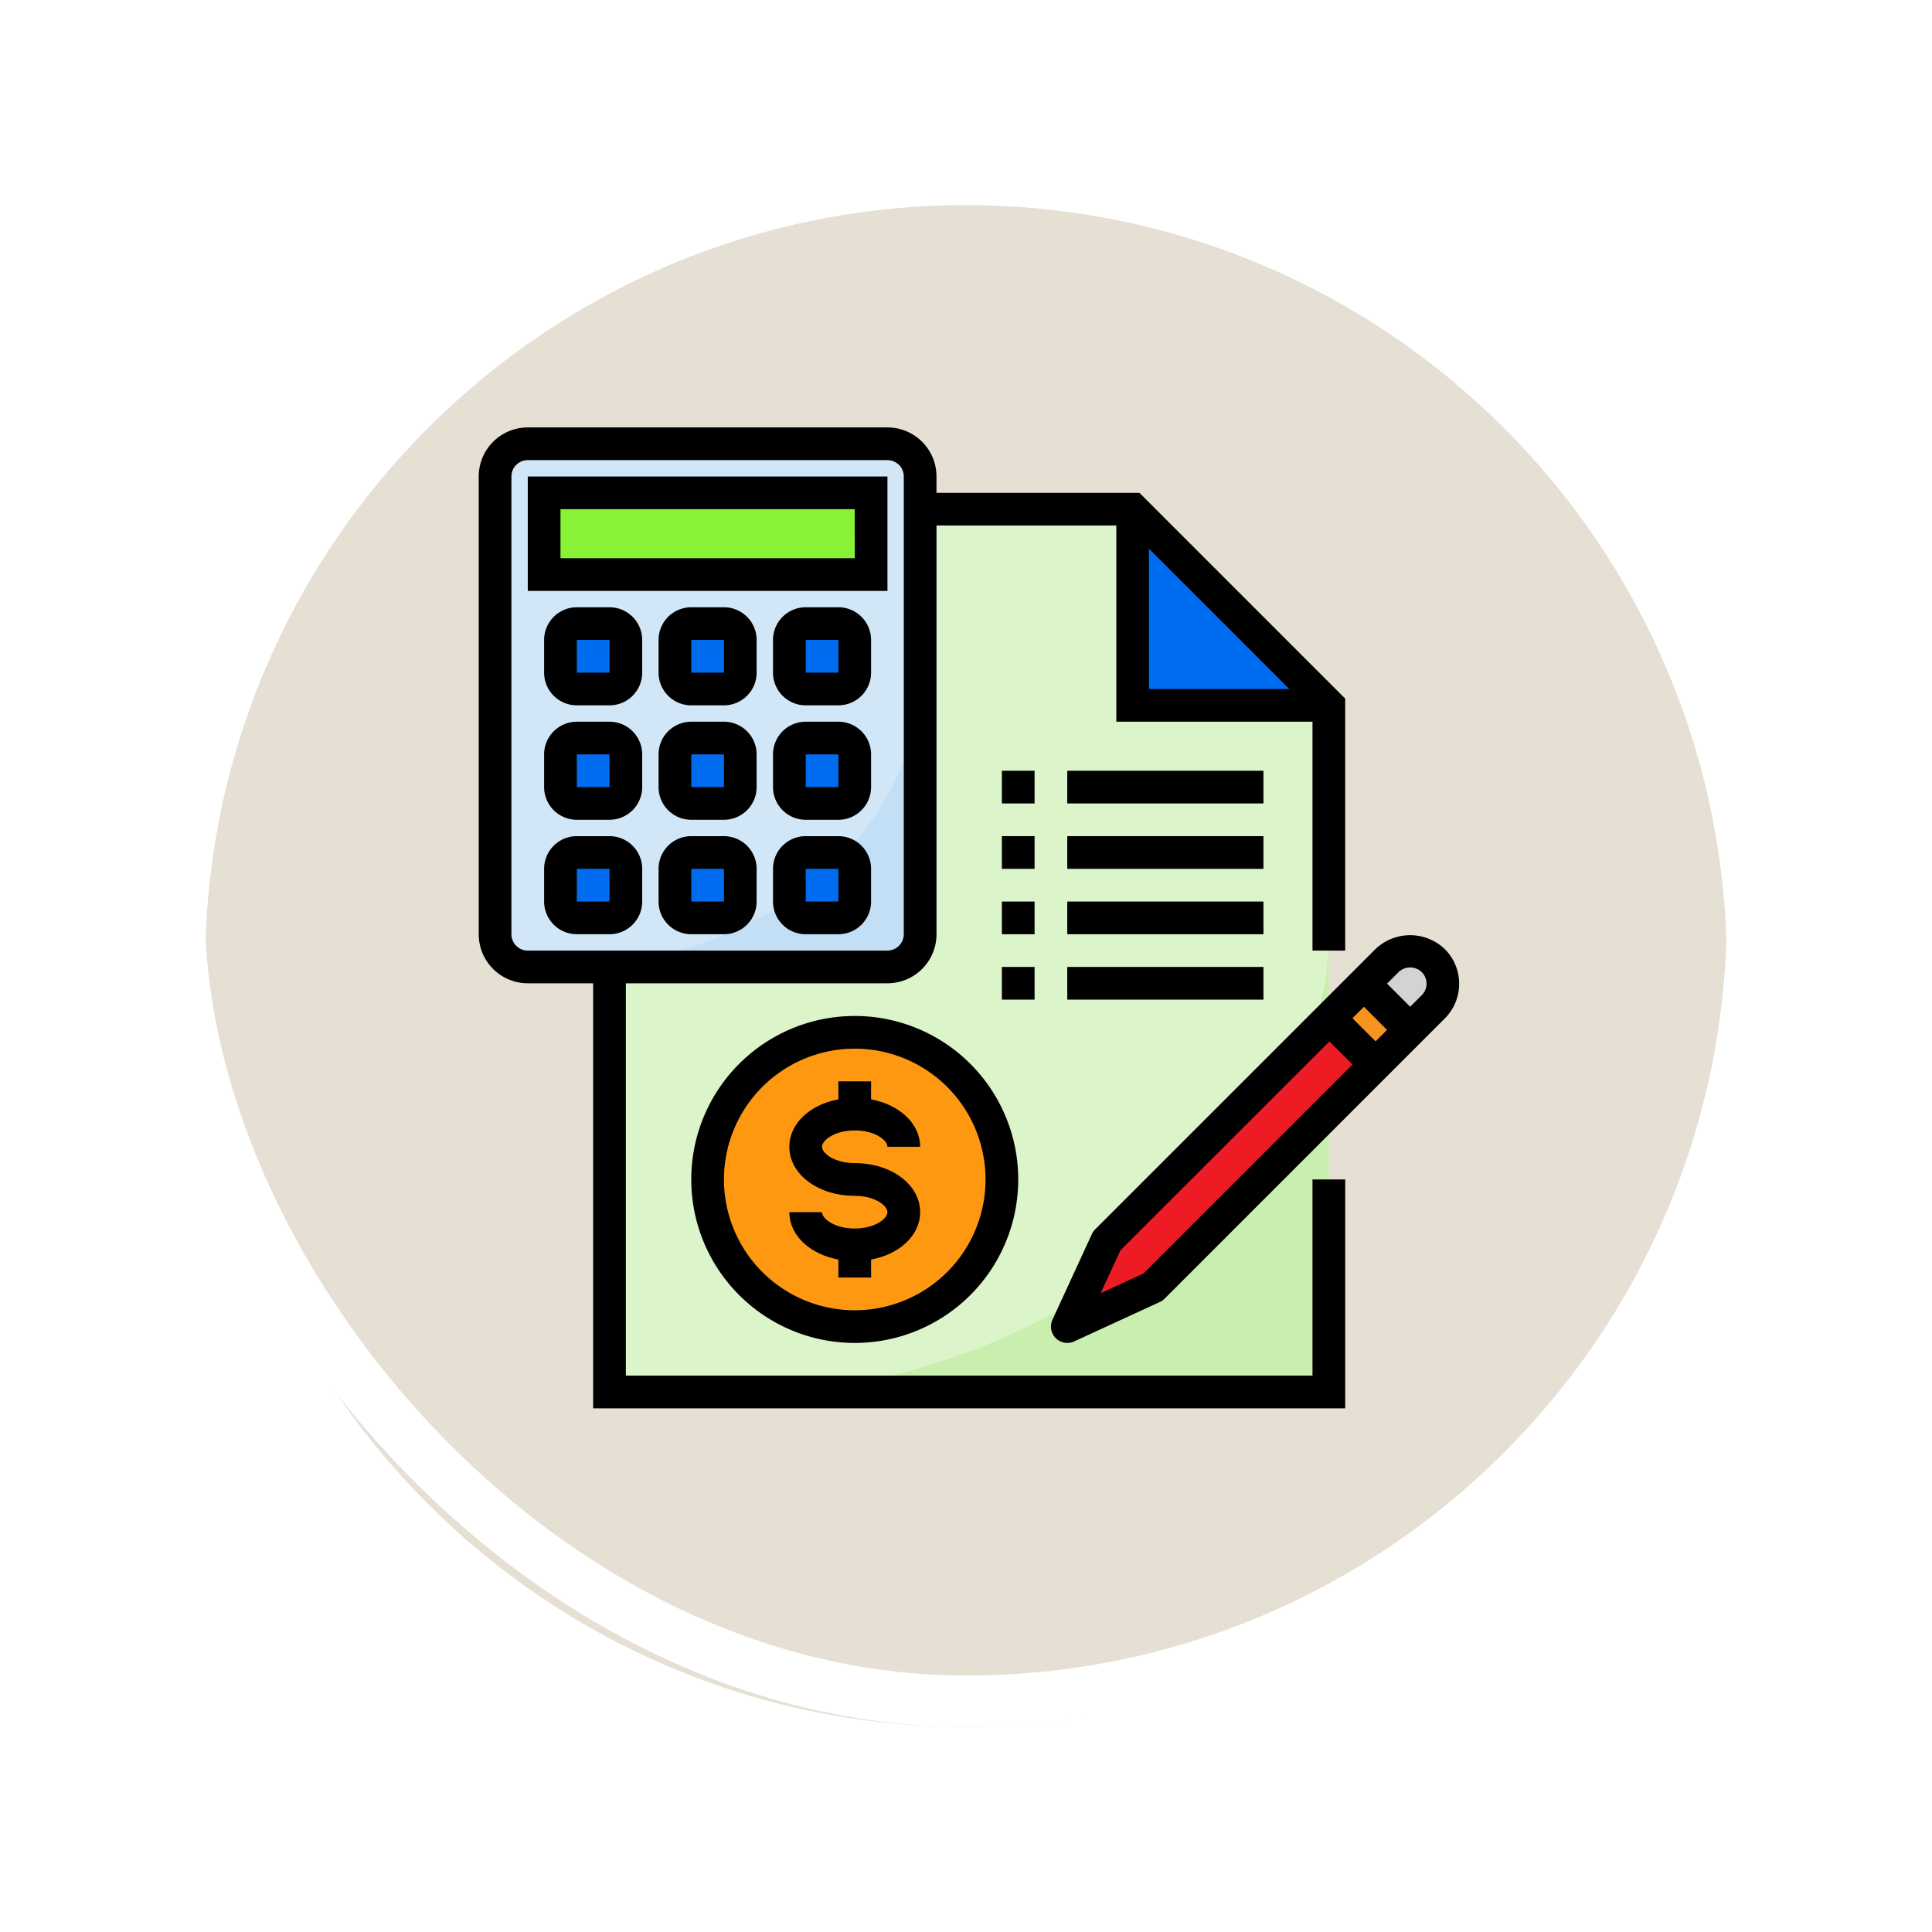 <svg xmlns="http://www.w3.org/2000/svg" xmlns:xlink="http://www.w3.org/1999/xlink" width="113" height="113" viewBox="0 0 113 113">
  <defs>
    <filter id="Trazado_896985" x="0" y="0" width="113" height="113" filterUnits="userSpaceOnUse">
      <feOffset dy="3" input="SourceAlpha"/>
      <feGaussianBlur stdDeviation="3" result="blur"/>
      <feFlood flood-opacity="0.161"/>
      <feComposite operator="in" in2="blur"/>
      <feComposite in="SourceGraphic"/>
    </filter>
  </defs>
  <g id="Grupo_1117973" data-name="Grupo 1117973" transform="translate(-1011.051 -5525)">
    <g id="Grupo_1117971" data-name="Grupo 1117971" transform="translate(515 3362)">
      <g id="Grupo_1113419" data-name="Grupo 1113419" transform="translate(170.16 -1683)">
        <g id="Grupo_1111318" data-name="Grupo 1111318" transform="translate(-5.891)">
          <g id="Grupo_1109826" data-name="Grupo 1109826" transform="translate(340.781 3852)">
            <g id="Grupo_1098742" data-name="Grupo 1098742">
              <g transform="matrix(1, 0, 0, 1, -9, -6)" filter="url(#Trazado_896985)">
                <g id="Trazado_896985-2" data-name="Trazado 896985" transform="translate(9 6)" fill="#e2dacc" opacity="0.859">
                  <path d="M 47.5 93.5 C 41.289 93.5 35.265 92.284 29.595 89.886 C 24.118 87.569 19.198 84.252 14.973 80.027 C 10.748 75.802 7.431 70.882 5.114 65.405 C 2.716 59.735 1.5 53.711 1.5 47.5 C 1.5 41.289 2.716 35.265 5.114 29.595 C 7.431 24.118 10.748 19.198 14.973 14.973 C 19.198 10.748 24.118 7.431 29.595 5.114 C 35.265 2.716 41.289 1.5 47.5 1.5 C 53.711 1.5 59.735 2.716 65.405 5.114 C 70.882 7.431 75.802 10.748 80.027 14.973 C 84.252 19.198 87.569 24.118 89.886 29.595 C 92.284 35.265 93.5 41.289 93.5 47.5 C 93.5 53.711 92.284 59.735 89.886 65.405 C 87.569 70.882 84.252 75.802 80.027 80.027 C 75.802 84.252 70.882 87.569 65.405 89.886 C 59.735 92.284 53.711 93.5 47.5 93.5 Z" stroke="none"/>
                  <path d="M 47.5 3 C 41.491 3 35.664 4.176 30.179 6.496 C 24.881 8.737 20.121 11.946 16.034 16.034 C 11.946 20.121 8.737 24.881 6.496 30.179 C 4.176 35.664 3 41.491 3 47.5 C 3 53.509 4.176 59.336 6.496 64.821 C 8.737 70.119 11.946 74.879 16.034 78.966 C 20.121 83.054 24.881 86.263 30.179 88.504 C 35.664 90.824 41.491 92 47.5 92 C 53.509 92 59.336 90.824 64.82 88.504 C 70.119 86.263 74.878 83.054 78.966 78.966 C 83.054 74.879 86.263 70.119 88.504 64.821 C 90.824 59.336 92 53.509 92 47.5 C 92 41.491 90.824 35.664 88.504 30.179 C 86.263 24.881 83.054 20.121 78.966 16.034 C 74.878 11.946 70.119 8.737 64.82 6.496 C 59.336 4.176 53.509 3 47.5 3 M 47.5 0 C 73.733 0 95 21.266 95 47.5 L 95 47.5 C 95 73.734 73.733 95 47.5 95 C 21.266 95 0 73.734 0 47.5 L 0 47.5 C 0 21.266 21.266 0 47.5 0 Z" stroke="none" fill="#fff"/>
                </g>
              </g>
              <g id="Rectángulo_400907" data-name="Rectángulo 400907" transform="translate(0 0)" fill="none" stroke="#fff" stroke-width="3">
                <rect width="95" height="95" rx="47.5" stroke="none"/>
                <rect x="1.5" y="1.5" width="92" height="92" rx="46" fill="none"/>
              </g>
            </g>
          </g>
        </g>
      </g>
    </g>
    <g id="ina1" transform="translate(1039.051 5550)">
      <path id="Trazado_910452" data-name="Trazado 910452" d="M94.6,40H64V91.635h42.073V51.474H94.6Zm0,0" transform="translate(-56.35 -35.219)" fill="#dcf4ca"/>
      <path id="Trazado_910453" data-name="Trazado 910453" d="M136,274.774h33.467V248C169.467,261.742,152.384,274.774,136,274.774Zm0,0" transform="translate(-119.745 -218.358)" fill="#c9eeae"/>
      <path id="Trazado_910454" data-name="Trazado 910454" d="M9.912,8H30.949a1.913,1.913,0,0,1,1.912,1.912V36.686A1.913,1.913,0,0,1,30.949,38.6H9.912A1.913,1.913,0,0,1,8,36.686V9.912A1.913,1.913,0,0,1,9.912,8Zm0,0" transform="translate(-7.044 -7.044)" fill="#d1e7f8"/>
      <path id="Trazado_910455" data-name="Trazado 910455" d="M320,51.474h11.474L320,40Zm0,0" transform="translate(-281.752 -35.219)" fill="#006df0"/>
      <path id="Trazado_910456" data-name="Trazado 910456" d="M32,32H51.124v4.781H32Zm0,0" transform="translate(-28.175 -28.175)" fill="#88f236"/>
      <g id="Grupo_1117972" data-name="Grupo 1117972" transform="translate(4.781 11.474)">
        <path id="Trazado_910457" data-name="Trazado 910457" d="M40.956,96h1.912a.956.956,0,0,1,.956.956v1.912a.956.956,0,0,1-.956.956H40.956A.956.956,0,0,1,40,98.869V96.956A.956.956,0,0,1,40.956,96Zm0,0" transform="translate(-40 -96)" fill="#006df0"/>
        <path id="Trazado_910458" data-name="Trazado 910458" d="M96.956,96h1.912a.956.956,0,0,1,.956.956v1.912a.956.956,0,0,1-.956.956H96.956A.956.956,0,0,1,96,98.869V96.956A.956.956,0,0,1,96.956,96Zm0,0" transform="translate(-89.307 -96)" fill="#006df0"/>
        <path id="Trazado_910459" data-name="Trazado 910459" d="M152.956,96h1.912a.956.956,0,0,1,.956.956v1.912a.956.956,0,0,1-.956.956h-1.912a.956.956,0,0,1-.956-.956V96.956A.956.956,0,0,1,152.956,96Zm0,0" transform="translate(-138.613 -96)" fill="#006df0"/>
        <path id="Trazado_910460" data-name="Trazado 910460" d="M40.956,152h1.912a.956.956,0,0,1,.956.956v1.912a.956.956,0,0,1-.956.956H40.956a.956.956,0,0,1-.956-.956v-1.912A.956.956,0,0,1,40.956,152Zm0,0" transform="translate(-40 -145.307)" fill="#006df0"/>
        <path id="Trazado_910461" data-name="Trazado 910461" d="M96.956,152h1.912a.956.956,0,0,1,.956.956v1.912a.956.956,0,0,1-.956.956H96.956a.956.956,0,0,1-.956-.956v-1.912A.956.956,0,0,1,96.956,152Zm0,0" transform="translate(-89.307 -145.307)" fill="#006df0"/>
        <path id="Trazado_910462" data-name="Trazado 910462" d="M152.956,152h1.912a.956.956,0,0,1,.956.956v1.912a.956.956,0,0,1-.956.956h-1.912a.956.956,0,0,1-.956-.956v-1.912A.956.956,0,0,1,152.956,152Zm0,0" transform="translate(-138.613 -145.307)" fill="#006df0"/>
        <path id="Trazado_910463" data-name="Trazado 910463" d="M40.956,208h1.912a.956.956,0,0,1,.956.956v1.912a.956.956,0,0,1-.956.956H40.956a.956.956,0,0,1-.956-.956v-1.912A.956.956,0,0,1,40.956,208Zm0,0" transform="translate(-40 -194.613)" fill="#006df0"/>
        <path id="Trazado_910464" data-name="Trazado 910464" d="M96.956,208h1.912a.956.956,0,0,1,.956.956v1.912a.956.956,0,0,1-.956.956H96.956a.956.956,0,0,1-.956-.956v-1.912A.956.956,0,0,1,96.956,208Zm0,0" transform="translate(-89.307 -194.613)" fill="#006df0"/>
      </g>
      <path id="Trazado_910465" data-name="Trazado 910465" d="M437.194,259.5a1.913,1.913,0,0,0-2.7-2.7l-1.352,1.352,2.705,2.705Zm0,0" transform="translate(-381.366 -225.608)" fill="#d1d3d4"/>
      <path id="Trazado_910466" data-name="Trazado 910466" d="M290.308,302.155,288,307.169l5.014-2.308,13.018-13.019-2.7-2.7Zm0,0" transform="translate(-253.577 -254.577)" fill="#ed1c24"/>
      <path id="Trazado_910467" data-name="Trazado 910467" d="M416.234,274.262l2.02-2.019,2.7,2.7-2.02,2.02Zm0,0" transform="translate(-366.484 -239.702)" fill="#f7941d"/>
      <path id="Trazado_910468" data-name="Trazado 910468" d="M129.212,304.606A8.606,8.606,0,1,1,120.606,296,8.606,8.606,0,0,1,129.212,304.606Zm0,0" transform="translate(-98.613 -260.62)" fill="#ff9811"/>
      <path id="Trazado_910469" data-name="Trazado 910469" d="M40,137.212H59.124a1.919,1.919,0,0,0,1.912-1.912V120C61.037,129.514,51.628,137.212,40,137.212Zm0,0" transform="translate(-35.219 -105.657)" fill="#c2dff6"/>
      <path id="Trazado_910470" data-name="Trazado 910470" d="M152.956,208h1.912a.956.956,0,0,1,.956.956v1.912a.956.956,0,0,1-.956.956h-1.912a.956.956,0,0,1-.956-.956v-1.912A.956.956,0,0,1,152.956,208Zm0,0" transform="translate(-133.832 -183.139)" fill="#006df0"/>
      <path id="Trazado_910471" data-name="Trazado 910471" d="M113.562,288a9.562,9.562,0,1,0,9.562,9.562A9.562,9.562,0,0,0,113.562,288Zm0,17.212a7.65,7.65,0,1,1,7.65-7.65A7.649,7.649,0,0,1,113.562,305.212Zm0,0" transform="translate(-91.569 -253.577)"/>
      <path id="Trazado_910472" data-name="Trazado 910472" d="M155.825,322.869c1.168,0,1.912.566,1.912.956h1.912c0-1.359-1.2-2.459-2.869-2.773V320h-1.912v1.052c-1.665.311-2.869,1.412-2.869,2.773,0,1.609,1.68,2.869,3.825,2.869,1.168,0,1.912.566,1.912.956s-.745.956-1.912.956-1.912-.566-1.912-.956H152c0,1.359,1.2,2.459,2.869,2.773v1.052h1.912v-1.052c1.665-.311,2.869-1.412,2.869-2.773,0-1.609-1.68-2.869-3.825-2.869-1.168,0-1.912-.566-1.912-.956S154.657,322.869,155.825,322.869Zm0,0" transform="translate(-133.832 -281.752)"/>
      <path id="Trazado_910473" data-name="Trazado 910473" d="M48.766,55.46H8.606V32.511h15.3a2.869,2.869,0,0,0,2.869-2.869V5.737H37.292V17.212H48.766V30.6h1.912V15.86L38.644,3.825H26.774V2.869A2.869,2.869,0,0,0,23.905,0H2.869A2.869,2.869,0,0,0,0,2.869V29.642a2.869,2.869,0,0,0,2.869,2.869H6.693V57.372H50.679V43.985H48.766ZM39.2,7.089l8.21,8.21H39.2ZM1.912,29.642V2.869a.956.956,0,0,1,.956-.956H23.905a.956.956,0,0,1,.956.956V29.642a.956.956,0,0,1-.956.956H2.869A.956.956,0,0,1,1.912,29.642Zm0,0"/>
      <path id="Trazado_910474" data-name="Trazado 910474" d="M256,200h1.912v1.912H256Zm0,0" transform="translate(-225.401 -176.095)"/>
      <path id="Trazado_910475" data-name="Trazado 910475" d="M288,200h11.474v1.912H288Zm0,0" transform="translate(-253.577 -176.095)"/>
      <path id="Trazado_910476" data-name="Trazado 910476" d="M256,168h1.912v1.912H256Zm0,0" transform="translate(-225.401 -147.92)"/>
      <path id="Trazado_910477" data-name="Trazado 910477" d="M288,168h11.474v1.912H288Zm0,0" transform="translate(-253.577 -147.92)"/>
      <path id="Trazado_910478" data-name="Trazado 910478" d="M256,232h1.912v1.912H256Zm0,0" transform="translate(-225.401 -204.27)"/>
      <path id="Trazado_910479" data-name="Trazado 910479" d="M288,232h11.474v1.912H288Zm0,0" transform="translate(-253.577 -204.27)"/>
      <path id="Trazado_910480" data-name="Trazado 910480" d="M256,264h1.912v1.912H256Zm0,0" transform="translate(-225.401 -232.445)"/>
      <path id="Trazado_910481" data-name="Trazado 910481" d="M288,264h11.474v1.912H288Zm0,0" transform="translate(-253.577 -232.445)"/>
      <path id="Trazado_910482" data-name="Trazado 910482" d="M45.037,24H24v6.693H45.037Zm-1.912,4.781H25.912V25.912H43.124Zm0,0" transform="translate(-21.131 -21.131)"/>
      <path id="Trazado_910483" data-name="Trazado 910483" d="M35.825,88H33.912A1.913,1.913,0,0,0,32,89.912v1.912a1.913,1.913,0,0,0,1.912,1.912h1.912a1.913,1.913,0,0,0,1.912-1.912V89.912A1.913,1.913,0,0,0,35.825,88Zm-1.912,3.825V89.912h1.912v1.912Zm0,0" transform="translate(-28.175 -77.482)"/>
      <path id="Trazado_910484" data-name="Trazado 910484" d="M91.825,88H89.912A1.913,1.913,0,0,0,88,89.912v1.912a1.913,1.913,0,0,0,1.912,1.912h1.912a1.912,1.912,0,0,0,1.912-1.912V89.912A1.913,1.913,0,0,0,91.825,88Zm-1.912,3.825V89.912h1.912v1.912Zm0,0" transform="translate(-77.482 -77.482)"/>
      <path id="Trazado_910485" data-name="Trazado 910485" d="M147.825,88h-1.912A1.913,1.913,0,0,0,144,89.912v1.912a1.912,1.912,0,0,0,1.912,1.912h1.912a1.913,1.913,0,0,0,1.912-1.912V89.912A1.913,1.913,0,0,0,147.825,88Zm-1.912,3.825V89.912h1.912v1.912Zm0,0" transform="translate(-126.788 -77.482)"/>
      <path id="Trazado_910486" data-name="Trazado 910486" d="M35.825,144H33.912A1.912,1.912,0,0,0,32,145.912v1.912a1.913,1.913,0,0,0,1.912,1.912h1.912a1.913,1.913,0,0,0,1.912-1.912v-1.912A1.912,1.912,0,0,0,35.825,144Zm-1.912,3.825v-1.912h1.912v1.912Zm0,0" transform="translate(-28.175 -126.788)"/>
      <path id="Trazado_910487" data-name="Trazado 910487" d="M91.825,144H89.912A1.913,1.913,0,0,0,88,145.912v1.912a1.913,1.913,0,0,0,1.912,1.912h1.912a1.913,1.913,0,0,0,1.912-1.912v-1.912A1.912,1.912,0,0,0,91.825,144Zm-1.912,3.825v-1.912h1.912v1.912Zm0,0" transform="translate(-77.482 -126.788)"/>
      <path id="Trazado_910488" data-name="Trazado 910488" d="M147.825,144h-1.912A1.912,1.912,0,0,0,144,145.912v1.912a1.913,1.913,0,0,0,1.912,1.912h1.912a1.913,1.913,0,0,0,1.912-1.912v-1.912A1.913,1.913,0,0,0,147.825,144Zm-1.912,3.825v-1.912h1.912v1.912Zm0,0" transform="translate(-126.788 -126.788)"/>
      <path id="Trazado_910489" data-name="Trazado 910489" d="M35.825,200H33.912A1.913,1.913,0,0,0,32,201.912v1.912a1.913,1.913,0,0,0,1.912,1.912h1.912a1.913,1.913,0,0,0,1.912-1.912v-1.912A1.913,1.913,0,0,0,35.825,200Zm-1.912,3.825v-1.912h1.912v1.912Zm0,0" transform="translate(-28.175 -176.095)"/>
      <path id="Trazado_910490" data-name="Trazado 910490" d="M91.825,200H89.912A1.913,1.913,0,0,0,88,201.912v1.912a1.913,1.913,0,0,0,1.912,1.912h1.912a1.913,1.913,0,0,0,1.912-1.912v-1.912A1.913,1.913,0,0,0,91.825,200Zm-1.912,3.825v-1.912h1.912v1.912Zm0,0" transform="translate(-77.482 -176.095)"/>
      <path id="Trazado_910491" data-name="Trazado 910491" d="M147.825,200h-1.912A1.913,1.913,0,0,0,144,201.912v1.912a1.912,1.912,0,0,0,1.912,1.912h1.912a1.913,1.913,0,0,0,1.912-1.912v-1.912A1.913,1.913,0,0,0,147.825,200Zm-1.912,3.825v-1.912h1.912v1.912Zm0,0" transform="translate(-126.788 -176.095)"/>
      <path id="Trazado_910492" data-name="Trazado 910492" d="M303.049,249.279a2.936,2.936,0,0,0-4.056,0L282.6,265.67a.968.968,0,0,0-.191.276l-2.308,5.013a.957.957,0,0,0,1.268,1.268l5.013-2.308a.958.958,0,0,0,.276-.191l16.391-16.392A2.868,2.868,0,0,0,303.049,249.279Zm-17.624,18.975-2.505,1.154,1.154-2.505L296.3,254.679l1.352,1.352ZM299,254.675l-1.352-1.352.67-.67,1.352,1.352Zm2.7-2.7-.676.676-1.352-1.352.677-.676a.978.978,0,0,1,1.351,0A.957.957,0,0,1,301.7,251.979Zm0,0" transform="translate(-246.545 -218.768)"/>
    </g>
  </g>
</svg>
